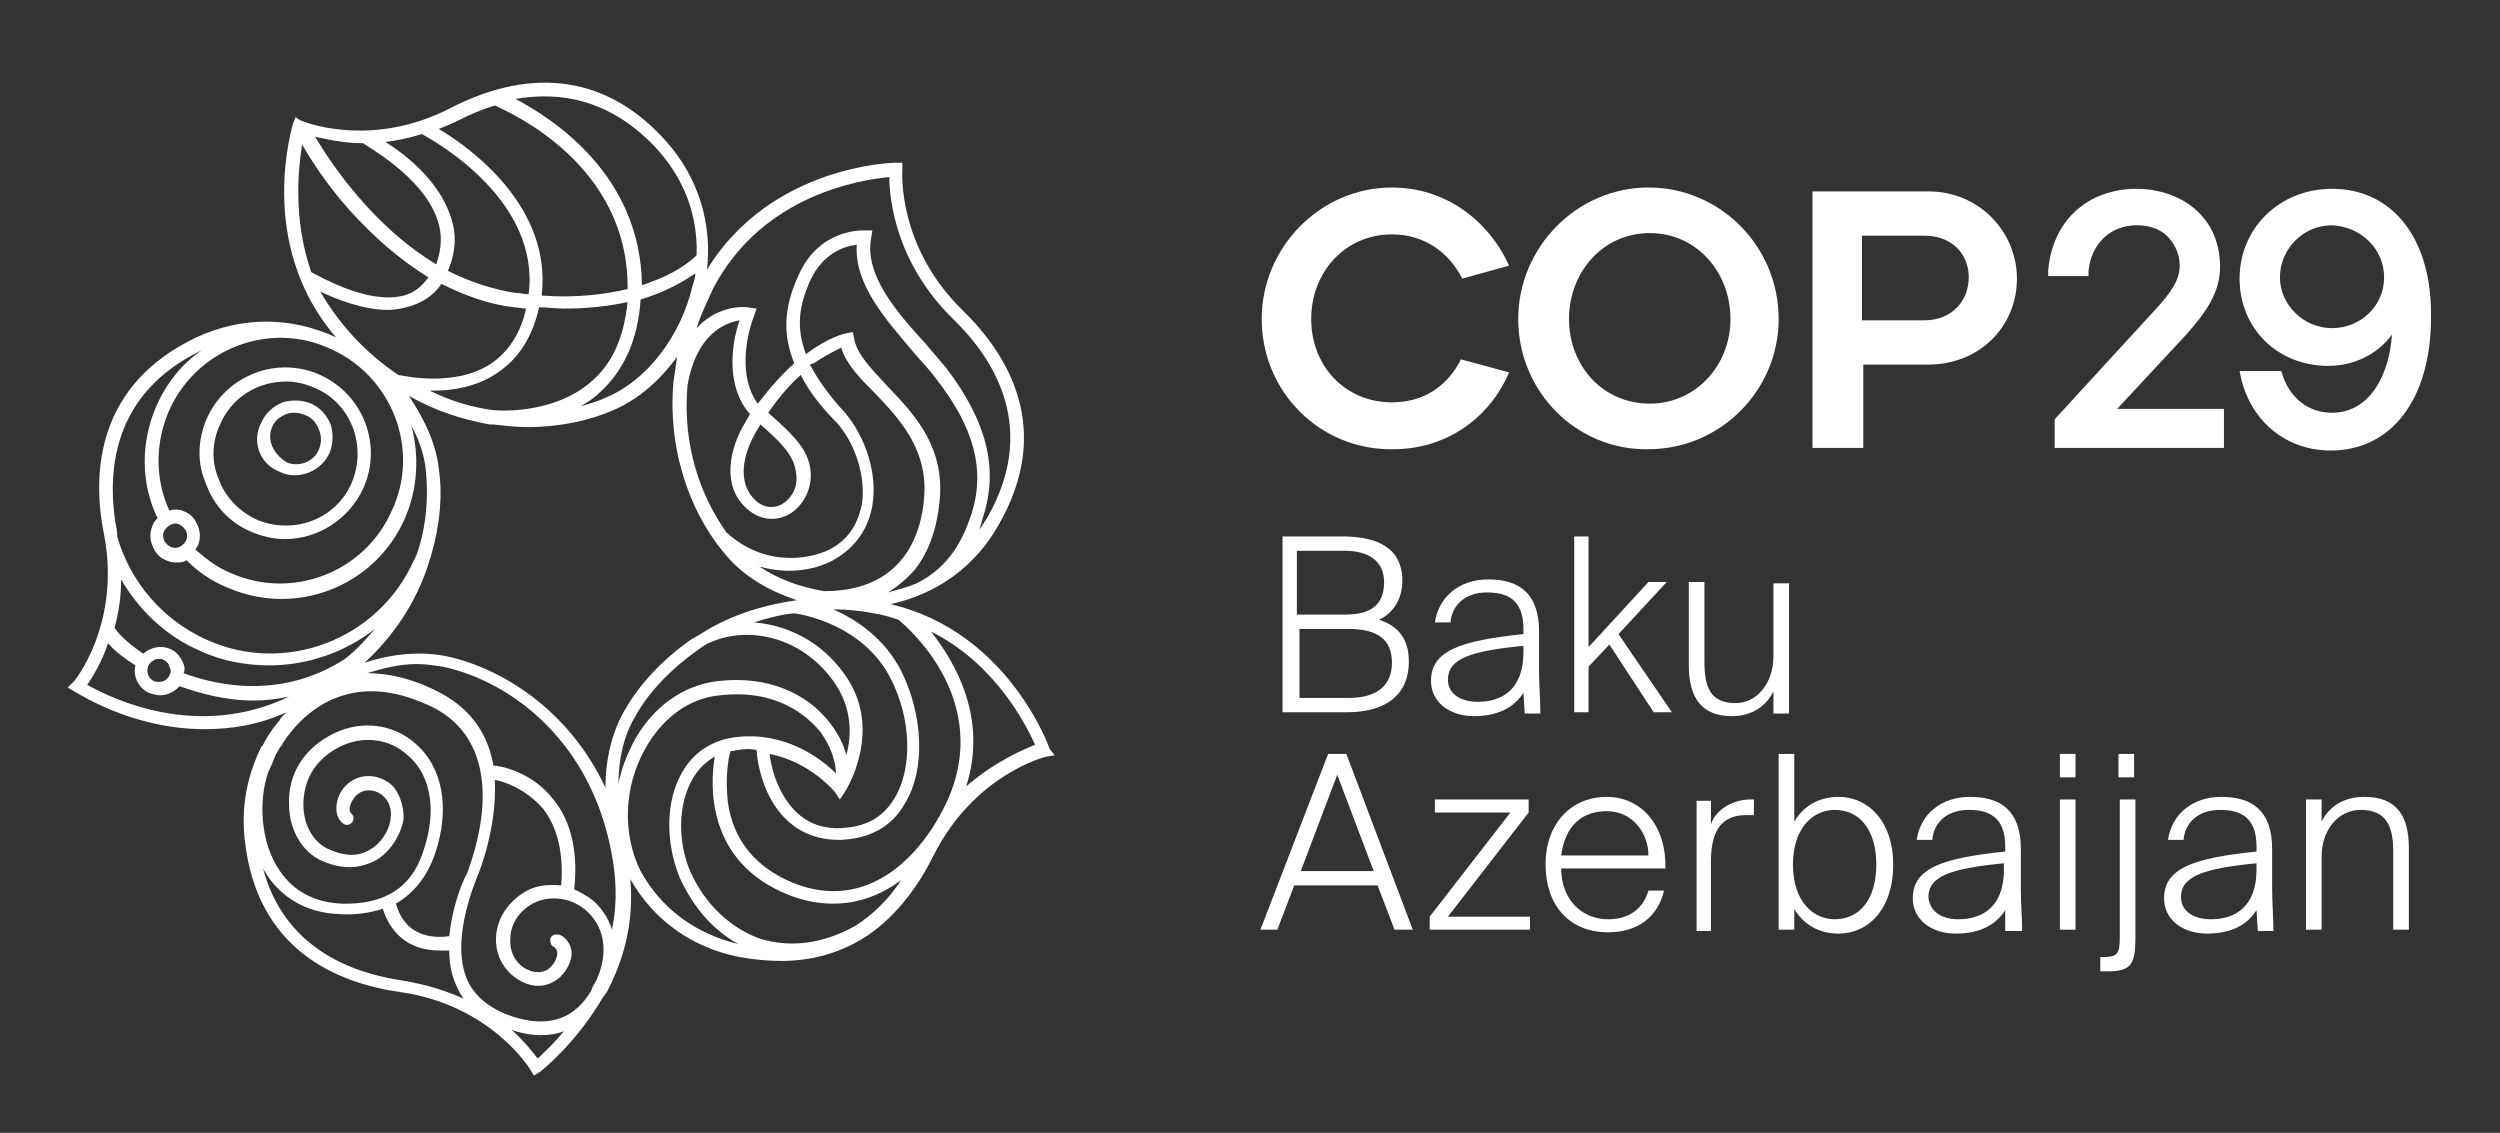 <?xml version="1.0" encoding="utf-8"?>
<!-- Generator: Adobe Illustrator 26.4.1, SVG Export Plug-In . SVG Version: 6.00 Build 0)  -->
<svg version="1.1" id="Calque_1" xmlns="http://www.w3.org/2000/svg" xmlns:xlink="http://www.w3.org/1999/xlink" x="0px" y="0px"
	 viewBox="0 0 192 87" style="enable-background:new 0 0 192 87;" xml:space="preserve">
<rect x="0" y="0" width="192" height="87" fill="#333333" stroke="none"/>
<style type="text/css">
	.st0{fill:#FFFFFF;}
</style>
<g>
	<g>
		<path class="st0" d="M96.9,24.5c0-5.5,4.5-10.1,10-10.1c4.1,0,7.4,2.5,9,6l-3.6,1c-1-2-2.9-3.4-5.4-3.4c-3.6,0-6.2,2.9-6.2,6.5
			c0,3.6,2.6,6.4,6.2,6.4c2.5,0,4.3-1.3,5.3-3.3l3.7,1c-1.5,3.5-4.8,5.9-8.9,5.9C101.4,34.6,96.9,30.1,96.9,24.5"/>
		<path class="st0" d="M132.9,24.5c0-3.6-2.6-6.6-6.2-6.6c-3.6,0-6.2,3-6.2,6.6c0,3.6,2.6,6.5,6.2,6.5
			C130.2,31,132.9,28.1,132.9,24.5 M116.6,24.5c0-5.5,4.5-10.1,10-10.1c5.5,0,10,4.5,10,10.1c0,5.5-4.5,10-10,10
			C121.1,34.6,116.6,30.1,116.6,24.5"/>
		<path class="st0" d="M143,24.6h4.8c2.1,0,3.4-1.5,3.4-3.3c0-1.8-1.3-3.2-3.4-3.2H143V24.6z M139.2,34.4V14.7h8.9
			c3.9,0,6.8,3.1,6.8,6.7c0,3.7-2.9,6.6-6.8,6.6h-5v6.4H139.2z"/>
		<path class="st0" d="M167.9,25.7c1.6-1.8,2.6-3.3,2.6-5.2c0-4.1-3.3-6-6.4-6c-3.8,0-6.5,2.5-6.8,6.3l0,0.4h3.1l0-0.4
			c0.2-2.1,1.7-3.5,3.7-3.5c1,0,1.9,0.3,2.5,1c0.5,0.6,0.8,1.3,0.8,2.1c0,1.2-0.8,2.2-1.8,3.3l-7.8,8.5v2.2h13l0-3h-8.2L167.9,25.7z
			"/>
		<path class="st0" d="M183.1,21.3c0,2.2-1.8,3.9-4,3.9c-2.2,0-4-1.8-4-3.9c0-2.2,1.8-4,4-4C181.3,17.4,183.1,19.1,183.1,21.3
			 M179.1,14.5c-4,0-7.1,3-7.1,6.9c0,3.8,2.9,6.7,6.8,6.7c2,0,3.8-0.9,4.9-2.4c-0.2,3.1-1.7,6-4.6,6c-2.2,0-3.4-1.6-3.8-2.9
			l-0.1-0.3h-3.2l0.1,0.5c0.8,3.4,3.5,5.6,6.9,5.6c4.7,0,7.7-4,7.7-10.2C186.8,18.4,183.8,14.5,179.1,14.5"/>
		<path class="st0" d="M74.2,60.4c1.7-5.3-0.9-9.6-2.7-11.9c5,2.5,7.3,7.2,8,8.7C78.5,57.6,76.4,58.5,74.2,60.4 M65.7,71.1
			c-2.5,1.4-5,1.7-7.3,1c-2.3-0.8-4.3-2.7-5.4-5.2c-1-2.4-0.9-5.2,0.2-7.1c0.4-0.7,1-1.3,1.7-1.7c-0.4,2.3-0.6,8.1,5.6,10.6
			c1.2,0.5,2.4,0.7,3.5,0.7c2,0,3.7-0.7,5.2-1.8C68.3,69,67.1,70.2,65.7,71.1 M49.2,66.9c-1.4-2.8-1.3-6.4,0.3-9.3
			c1.3-2.4,3.4-4,5.8-4.2c4.4-0.5,6.7,1.6,7.7,2.8c0.8,1.1,1.2,2.3,1.2,3.2c-1.2-1.2-3.9-3.2-7.6-2.8c-1.8,0.2-3.3,1.1-4.2,2.7
			c-1.3,2.2-1.3,5.4-0.2,8.1c1,2.2,2.5,4,4.5,5.1C53.4,71.7,50.8,69.8,49.2,66.9 M41.3,81.3c-0.4-0.5-1-1.3-2-2.2
			c0.1,0,0.2,0.1,0.3,0.1c0.7,0.2,1.3,0.3,1.9,0.3c0.7,0,1.3-0.1,1.8-0.3C42.5,80.2,41.7,80.9,41.3,81.3 M20.2,66.7
			c0.1,0.2,0.2,0.3,0.3,0.5c1.2,1.8,3.1,2.9,5.5,3c1.3,0.1,2.4-0.1,3.4-0.4c0.3,0.9,1.2,3.2,4.4,3.2c0.2,0,0.4,0,0.7,0
			c0,1,0.2,2.1,0.7,3c0.1,0.3,0.3,0.5,0.4,0.7c-1.3-0.6-2.9-1.1-4.7-1.4C26.8,74.7,21.8,72.7,20.2,66.7 M6.7,52.6
			c0.4-0.6,1.1-1.7,1.6-3.2c0.5,0.6,1.3,1.2,2.1,1.7c-0.2,0.8,0.2,1.7,1,2.1c0.3,0.1,0.6,0.2,0.9,0.2c0.6,0,1.1-0.3,1.5-0.7
			c1.4,0.5,3.4,1.1,5.7,1.1c0.9,0,1.7-0.1,2.7-0.3C15.1,56.9,8.5,53.6,6.7,52.6 M15.5,26.9c-1.5,1-2.7,2.5-3.5,4.3
			c-1.2,2.8-1.2,5.9,0.1,8.6c-0.2,0.2-0.3,0.3-0.4,0.6c-0.2,0.5-0.2,1,0,1.5c0.2,0.5,0.5,0.9,1,1.1c0.2,0.1,0.5,0.2,0.8,0.2
			c0.2,0,0.5,0,0.7-0.1c0,0,0.1,0,0.1-0.1c0.9,0.9,1.9,1.6,3.1,2.1c1.4,0.6,2.8,0.9,4.2,0.9c4,0,7.8-2.3,9.5-6.2
			c1-2.3,1.1-4.8,0.5-7.1c0.6,1.1,1,2.3,1.1,3.4c0.2,1.9,0.1,4.2-0.7,6.5c-0.1,0.1-0.1,0.3-0.2,0.4c-2.7,6.1-9.9,8.9-16,6.1
			c-3.3-1.5-5.8-4.4-6.8-7.9C9,41.1,9,41,9,40.9C8.1,36.3,8.6,30.2,15.5,26.9 M23.2,11.1c0.7,1.2,1.9,3.1,3.7,5.1
			c1.9,2.1,3.9,3.8,6,5.1c-0.5,0.7-1.1,1.2-1.9,1.4c-2.7,0.7-6.3-1.4-7.1-1.8C22.5,16.8,22.9,13,23.2,11.1 M35.3,9.2
			C36.1,8.8,37,8.4,38,8.1c1.3,0.6,10.3,4.6,10.2,14.1c-1.7,0.4-3.9,0.7-6.6,0.5c0.8-6.8-5.4-11.3-7.9-12.8
			C34.2,9.7,34.7,9.5,35.3,9.2 M50.6,11.6c2,2.3,3,5,2.9,8c-0.3,0.3-1.3,1.2-3.1,1.9c-0.3,0.1-0.7,0.3-1.1,0.4
			c-0.1-8.4-6.7-12.7-9.7-14.3C43,7,47,7.6,50.6,11.6 M68.3,13.6c0,1.7,0.5,6.6,4.9,10.9c3.3,3.2,6.5,8.5,2.6,15.3
			c-0.2,0.3-0.4,0.6-0.6,0.9c0.1-0.3,0.2-0.6,0.3-1c1.2-3.7,0.3-7.3-2.8-11.4c-0.5-0.6-1.1-1.3-1.7-2c-2.2-2.4-4.6-5.2-4.1-8
			l0.1-0.6l-0.6,0c-0.1,0-3.5-0.2-5.1,3.5c-1.1,2.4-1.2,4.5-0.3,6.7c-0.9,0.8-1.8,1.8-2.8,3.1c-1.5-2-0.9-5.2-0.3-6.7l0.2-0.6
			l-0.7-0.1c-1-0.1-2.6,0.2-3.9,1.6c0.3-1,0.8-2,1.3-3.1C58.6,14.9,66.2,13.8,68.3,13.6 M64.1,60.8l0.4,0.6l0.4-0.6
			c0,0,3.1-4.8-0.1-9.1c-1.8-2.5-4.4-3.7-6.9-3.9c1-0.3,2-0.6,3.1-0.7c0.7,0.1,5.3,0.9,7.4,5c1.6,3.1,1.7,6.9,0.3,9.2
			c-0.9,1.5-2.2,2.2-4.1,2.3c-2.2,0.1-3.7-1-4.7-3c-0.5-1-0.7-2-0.8-2.7C62.2,58.5,64.1,60.8,64.1,60.8 M48.8,55
			c1.1-2,3-3.9,5.4-5.5c2.9-1.5,7.2-0.8,9.8,2.8c1.5,2.1,1.4,4.2,1,5.7c-0.2-0.8-0.6-1.6-1.2-2.4c-1.9-2.5-5-3.7-8.6-3.3
			c-2.8,0.3-5.2,2.1-6.6,4.8c-0.5,1-0.9,2-1.1,3.1C47.5,58.3,47.9,56.5,48.8,55 M62.8,27.7c0.8-0.5,1.4-0.8,1.8-1
			c0.4,1.3,1.5,2.4,2.6,3.5c1.8,1.9,3.9,4.1,3.8,7.6c-0.1,2.3-1,7.6-7.7,7.6c-1.8-0.3-3.5-0.9-5-1.9c2.4,0.7,4.6,0.2,5.9-0.6
			c1.5-0.9,2.5-2.3,2.8-4.1c0.4-2.4-0.5-5.2-2.1-7.1c-1.3-1.4-2.1-2.6-2.7-3.7C62.5,27.9,62.7,27.8,62.8,27.7 M62.2,21.6
			c1-2.2,2.7-2.7,3.6-2.8c-0.2,3.1,2.3,5.8,4.4,8.3c0.6,0.7,1.2,1.3,1.7,2c2.9,3.7,3.8,7,2.7,10.4c-0.6,1.8-1.6,4-4.2,5.3
			c-0.7,0.3-1.5,0.5-2.2,0.7c0.8-0.5,1.5-1.1,2.1-1.8c1.4-1.8,1.8-4.1,1.9-5.7c0.2-4-2.2-6.4-4.1-8.4c-1.2-1.3-2.3-2.4-2.5-3.6
			l-0.1-0.5l-0.5,0.1c-0.1,0-1.4,0.3-3.1,1.6C61.1,25.1,61.4,23.4,62.2,21.6 M58.1,33.1c0.1-0.2,0.2-0.3,0.3-0.5
			c1.5,1.3,2.5,2.3,2.7,3.5c0.3,1.4-0.4,2.2-1,2.6c-0.5,0.3-1.3,0.4-2-0.2C56.5,37.1,57.1,34.8,58.1,33.1 M57.6,31.8
			c-0.1,0.2-0.3,0.5-0.4,0.7c-1.2,2-1.8,4.9,0.2,6.6c0.9,0.8,2.1,1,3.2,0.4c1.2-0.7,1.9-2.2,1.6-3.7c-0.3-1.5-1.5-2.6-3.2-4.1
			c0.9-1.3,1.7-2.2,2.5-2.9c0.6,1.2,1.5,2.4,2.8,3.7c1.4,1.6,2.2,4.1,1.9,6.2c-0.2,1-0.7,2.5-2.3,3.4c-1.2,0.7-4.9,1.7-8.1-1.2
			c-2-2.8-3.4-6.7-3-11.3c0.7-4,2.9-4.8,4-5C56.1,26.6,55.8,29.8,57.6,31.8 M33.9,21.8c1.8,0.9,3.7,1.6,5.6,1.8
			c0.3,0,0.6,0.1,0.9,0.1c-0.4,1.9-1.4,3.4-2.8,4.3c-2.7,1.7-6.4,0.9-7,0.8c-1.2-0.8-2.4-1.8-3.5-3c-1-1.1-1.8-2.2-2.5-3.4
			c1.3,0.6,3.3,1.4,5.2,1.4c0.5,0,1-0.1,1.4-0.2C32.4,23.3,33.3,22.7,33.9,21.8 M33.6,16.9c0.4,1.1,0.3,2.3-0.1,3.4
			c-4.8-2.9-8-7.6-9.3-9.8c0.9,0.2,2.2,0.5,3.7,0.5l0,0C27.9,11.1,32.5,13.5,33.6,16.9 M40.6,22.6c-0.3,0-0.6-0.1-1-0.1
			c-1.9-0.3-3.6-0.9-5.2-1.7c0.6-1.4,0.7-2.8,0.2-4.2c-0.9-2.7-3.4-4.7-5-5.7c0.9-0.1,1.8-0.3,2.8-0.6C33.7,11,41.5,15.5,40.6,22.6
			 M45.3,29.4c-2.6,2.2-6.3,2.2-7.4,2.1c-1.6-0.2-3.3-0.7-4.9-1.5c0.1,0,0.2,0,0.3,0c1.5,0,3.3-0.3,4.8-1.3c1.7-1.1,2.8-2.8,3.3-5.1
			c0.6,0,1.3,0.1,1.9,0.1c1.9,0,3.5-0.2,4.9-0.5C47.9,26,47,28,45.3,29.4 M53.4,21c0,0.3-0.1,0.6-0.2,0.9c-0.9,3.9-3.5,7.3-6.6,8.6
			c-0.6,0.3-1.3,0.5-2,0.7c0.5-0.3,1-0.6,1.4-1c1.9-1.7,3-4.1,3.2-7.2C51.2,22.4,52.5,21.6,53.4,21 M15.2,40.4
			c-0.2-0.5-0.5-0.9-1-1.1c-0.4-0.2-0.8-0.2-1.2-0.1c-1.1-2.4-1.1-5.2,0-7.7c2.1-4.7,7.7-6.9,12.4-4.7c4.7,2.1,6.9,7.7,4.7,12.4
			C28,44,22.4,46.1,17.7,44c-1-0.4-1.9-1.1-2.7-1.8c0.1-0.1,0.1-0.2,0.2-0.3C15.4,41.4,15.4,40.9,15.2,40.4 M12.6,40.8
			c0.1-0.2,0.3-0.4,0.5-0.5c0.1,0,0.2-0.1,0.3-0.1c0.1,0,0.2,0,0.4,0.1c0.2,0.1,0.4,0.3,0.5,0.5s0.1,0.5,0,0.7h0
			c-0.1,0.2-0.3,0.4-0.5,0.5c-0.2,0.1-0.5,0.1-0.7,0c-0.2-0.1-0.4-0.3-0.5-0.5C12.5,41.2,12.5,41,12.6,40.8 M34.3,50.4
			c-2-0.4-4.2-0.2-6.3,0.5c2.6-2.4,4.2-5.2,5-7.9c0-0.1,0.1-0.2,0.1-0.3l0,0c0.7-2.4,0.9-4.7,0.6-6.7c-0.2-1.9-1.1-3.8-2.3-5.6
			c2.1,1.2,4.1,1.8,6.2,2.2l0,0c0,0,0.1,0,0.3,0c0.9,0.1,1.7,0.2,2.6,0.2c2.5,0,4.8-0.5,6.6-1.3c1.9-0.8,3.6-2.3,4.9-4.1
			c-0.1,0.7-0.2,1.4-0.3,2.1c0,0,0,0.1,0,0.1l0,0c-0.4,5.5,1.6,10.3,4.2,13.2c1.3,1.5,3.2,2.6,5.3,3.3c-2.9,0.4-5.4,1.3-7.4,2.6
			c-0.2,0.1-0.5,0.3-0.7,0.4l0,0c-2.3,1.6-4,3.5-5.1,5.4c-1,1.7-1.5,3.8-1.5,6C43.7,54.5,38.5,51.3,34.3,50.4 M13,51.9
			c-0.2,0.4-0.7,0.6-1.2,0.4c-0.4-0.2-0.6-0.7-0.4-1.2c0.2-0.3,0.5-0.5,0.8-0.5c0.1,0,0.3,0,0.4,0.1c0.2,0.1,0.4,0.3,0.4,0.5
			C13.2,51.5,13.1,51.7,13,51.9 M14.1,51c-0.2-0.5-0.5-0.9-0.9-1.1c-0.8-0.4-1.6-0.2-2.2,0.3c-1.5-1-2.1-1.8-2.2-2
			c0.3-1.1,0.5-2.3,0.5-3.7c1.4,2.4,3.5,4.4,6.1,5.5c1.7,0.8,3.6,1.1,5.3,1.1c2.9,0,5.8-1,8.1-2.8c-0.7,0.8-1.4,1.6-2.3,2.3l0,0
			c-4.8,3.1-9.7,2.1-12.4,1.1C14.2,51.5,14.2,51.2,14.1,51 M34.5,71.9c-1.5,0.2-2.7-0.2-3.4-1.1c-0.5-0.6-0.6-1.2-0.7-1.4
			c1.4-0.8,2.4-2.1,3-3.8c1.2-3.5,0.6-6.7-1.5-8.5c-1.7-1.5-4.1-1.8-6.2-0.8c-2.3,1.1-3.6,3.1-3.5,5.5c0,2,1.1,3.7,2.5,4.3
			c2,0.9,3.4,0.4,4.3-0.1c1.2-0.8,1.9-2.2,2-3.2c0-0.9-0.3-1.8-0.8-2.4c-0.5-0.5-1.2-0.8-1.9-0.8c-1,0-1.9,0.6-2.3,1.6
			c-0.3,0.8-0.2,1.6,0.3,2c0.2,0.2,0.5,0.2,0.7,0c0.2-0.2,0.2-0.5,0-0.7c-0.2-0.2-0.2-0.5,0-0.9c0.2-0.4,0.6-0.9,1.3-0.9
			c0.5,0,0.9,0.2,1.2,0.5c0.4,0.4,0.6,1,0.5,1.6c0,0.6-0.5,1.8-1.5,2.4c-0.9,0.6-2,0.6-3.3,0c-1.1-0.5-1.9-1.8-1.9-3.4
			c0-0.9,0.2-3.2,2.9-4.5c1.7-0.8,3.7-0.6,5.1,0.7c0.9,0.7,2.7,3,1.2,7.4c-0.9,2.8-3,4.1-6.3,4c-2-0.1-3.6-0.9-4.7-2.5
			c-1.6-2.3-1.6-5.6-0.9-7.6c0.2-0.4,0.4-0.9,0.6-1.4c0.1-0.1,0.1-0.2,0.2-0.3c0-0.1,0.1-0.1,0.1-0.2c0.1-0.1,0.2-0.2,0.2-0.3
			c0.9-1.4,2.3-2.8,4.1-3.5c2.3-0.9,4.8-0.6,7.6,0.8c6.3,3.4,2.6,12.2,2.5,12.6C35.3,68.1,34.7,70,34.5,71.9 M45.4,76.1
			c-1.2,2-3,2.8-5.6,2.1c-1.8-0.5-3.1-1.4-3.8-2.7c-1.3-2.6-0.1-6.3,0.7-8.3c0.1-0.2,1.5-3.7,1.3-7.3c0.7,0.1,2.4,0.7,3.7,2.2
			c1.1,1.4,1.6,3.4,1.4,5.9c-1-0.1-2,0-2.8,0.5c-1.3,0.8-2.1,2-2.2,3.4c-0.1,1.3,0.5,2.5,1.5,3.2c1,0.7,2,0.8,2.9,0.3
			c0.8-0.4,1.4-1.4,1.4-2.2c0-0.6-0.4-1.2-0.9-1.4c-0.3-0.1-0.6,0-0.7,0.2c-0.1,0.3,0,0.6,0.2,0.7c0.2,0.1,0.3,0.3,0.3,0.5
			c0,0.4-0.3,1-0.8,1.3c-0.4,0.2-1,0.3-1.8-0.2c-0.7-0.5-1.1-1.3-1-2.3c0-0.6,0.3-1.8,1.7-2.6c1.3-0.7,3.1-0.5,4.3,0.7
			c1.3,1.3,1.5,3.2,0.6,5.2C45.6,75.6,45.5,75.8,45.4,76.1 M47,71.4c-0.3-1-0.9-1.7-1.2-2c-0.5-0.5-1.1-0.8-1.7-1.1
			c0.3-2.8-0.2-5.2-1.6-6.9c-1.7-2.2-4.2-2.6-4.6-2.6c-0.4-2.2-1.5-4.2-4.1-5.6c-1.9-1-3.8-1.5-5.6-1.5c1.3-0.4,2.5-0.7,3.8-0.7
			c0.7,0,1.3,0.1,2,0.2c5.2,1.1,11.7,5.8,13.1,15.1C47.4,68.3,47.3,69.9,47,71.4 M72.8,61.4c-2,4.4-6.2,8.7-11.9,6.4
			c-2.9-1.2-4.6-3.3-5-6.2c-0.2-1.7,0-3.3,0.2-3.9c0.2,0,0.4-0.1,0.6-0.1c0.5-0.1,1-0.1,1.4,0c0.2,2.7,1.8,6.9,6.3,6.9
			c0.1,0,0.2,0,0.2,0c2.2-0.1,3.9-1,4.9-2.8c1.6-2.6,1.4-6.8-0.3-10.2c-1.3-2.5-3.4-3.9-5.2-4.7c1,0,2.1,0.1,3.1,0.3
			c0.7,0.1,1.3,0.3,1.9,0.5C70,48.4,76.1,53.9,72.8,61.4 M80.6,57.5c0-0.1-3.2-9-12.2-11.1c3.6-0.8,6.5-2.9,8.3-6.1
			c4.2-7.3,0.8-13-2.8-16.5c-5-4.9-4.6-10.6-4.6-10.7l0-0.6l-0.6,0c-0.1,0-9.5,0.2-14.4,8.2c0.4-3.6-0.7-7.1-3.1-9.8
			c-4.4-5-10.2-5.9-16.6-2.6c-6.2,3.2-11.5,1-11.6,0.9L22.7,9l-0.2,0.5c0,0.1-2.9,9.2,3.3,16.4c-3.5-1.6-7.2-1.6-10.7,0
			C7.5,29.5,7,36.2,8,41.1c1.3,6.8-2.3,11.3-2.4,11.3l-0.4,0.4l0.5,0.3c0.1,0,4.3,2.9,10,2.9c2,0,4.1-0.3,6.3-1.3
			c-0.1,0.1-0.2,0.2-0.3,0.3c-0.1,0.1-0.2,0.2-0.2,0.3c0,0-0.1,0.1-0.1,0.1c-0.5,0.6-0.9,1.2-1.2,1.8c0,0,0,0.1-0.1,0.1c0,0,0,0,0,0
			c-1.1,2.2-1.6,4.6-1.3,7.2c0.9,8.4,7,11,12,11.7c6.9,1,9.9,5.9,9.9,5.9l0.3,0.5l0.5-0.3c0,0,2.7-2.1,4.8-5.7
			c0.1-0.1,0.2-0.3,0.3-0.4c0.1-0.2,0.2-0.4,0.3-0.6c1.1-2.3,1.8-5,1.5-8.2c0,0,0,0.1,0,0.1l0,0c1.8,3.2,4.8,5.3,8.4,6
			c1.1,0.2,2.2,0.3,3.2,0.3c2.7,0,4.9-0.8,6.7-2c0,0,0,0,0,0l0,0c2.3-1.6,3.9-3.9,5-6.1c3.1-6.2,8.6-7.6,8.7-7.6l0.6-0.1L80.6,57.5z
			"/>
		<path class="st0" d="M16.9,32.6c0.9-2.1,2.9-3.3,5.1-3.3c0.8,0,1.5,0.2,2.2,0.5c2.8,1.2,4,4.5,2.8,7.3c-1.2,2.8-4.5,4-7.3,2.8
			c-1.3-0.6-2.4-1.7-2.9-3.1C16.2,35.4,16.3,33.9,16.9,32.6 M19.2,40.8c0.9,0.4,1.8,0.6,2.7,0.6c2.5,0,4.9-1.5,6-3.9v0
			c1.5-3.3,0-7.2-3.3-8.7c-3.3-1.5-7.2,0-8.7,3.3c-0.7,1.6-0.8,3.4-0.1,5C16.4,38.8,17.6,40.1,19.2,40.8"/>
		<path class="st0" d="M20.9,32.8c0.2-0.5,0.6-0.8,1.1-1c0.2-0.1,0.5-0.1,0.7-0.1c0.3,0,0.5,0.1,0.8,0.2c0.5,0.2,0.8,0.6,1,1.1
			c0.2,0.5,0.2,1,0,1.5c-0.4,1-1.6,1.4-2.5,1C20.9,34.8,20.5,33.7,20.9,32.8 M21.4,36.2c0.4,0.2,0.8,0.3,1.2,0.3
			c1.1,0,2.2-0.6,2.7-1.7c0.3-0.7,0.3-1.5,0.1-2.2c-0.3-0.7-0.8-1.3-1.5-1.6c-0.7-0.3-1.5-0.3-2.2-0.1c-0.7,0.3-1.3,0.8-1.6,1.5
			C19.3,33.8,19.9,35.6,21.4,36.2"/>
		<path class="st0" d="M99.7,53.6h3.9c2.2,0,3.3-1,3.3-2.7c0-1.8-1.1-2.6-3.4-2.6h-3.7V53.6z M99.7,47.2h3.6c1.8,0,3-0.6,3-2.5
			c0-1.6-1.2-2.4-3-2.4h-3.7V47.2z M98.5,41.2h4.6c2.4,0,4.6,0.7,4.6,3.4c0,1.4-0.7,2.5-1.8,3c1.6,0.5,2.3,1.6,2.3,3.2
			c0,2.8-2.1,3.9-4.7,3.9h-5V41.2z"/>
		<path class="st0" d="M113.5,53.9c1.9,0,3.5-1,3.5-3.8v-0.5c-4.1,0.4-5.8,1-5.8,2.6C111.2,53.3,112.2,53.9,113.5,53.9 M117,53.2
			c-0.7,1.1-1.9,1.8-3.8,1.8c-1.9,0-3.3-1.1-3.3-2.7c0-2.3,2.2-3.1,7.1-3.6v-0.4c0-2.3-1.3-2.8-2.8-2.8c-1.7,0-2.7,1-2.8,2.3h-1.2
			c0.3-2,1.9-3.3,4.1-3.3c2.3,0,3.9,1,3.9,4c0,1.4,0,2.3,0,3.1c0,1.1,0.1,2.1,0.1,3.2h-1.2L117,53.2z"/>
	</g>
	<polygon class="st0" points="122,41.2 122,49.7 126.6,44.7 128,44.7 124.3,48.7 128.4,54.7 127,54.7 123.6,49.5 122,51.2 122,54.7 
		120.9,54.7 120.9,41.2 	"/>
	<g>
		<path class="st0" d="M136.2,53.1c-0.5,1-1.5,1.9-3.2,1.9c-2.3,0-3.3-1.4-3.3-3.9v-6.4h1.2v6.1c0,1.9,0.4,3.2,2.4,3.2
			c1.6,0,2.9-1.5,2.9-3.6v-5.6h1.2v10h-1.2V53.1z"/>
	</g>
	<path class="st0" d="M99.9,66.9h5.6l-2.8-7.4L99.9,66.9z M102,57.9h1.4l5.1,13.5h-1.4l-1.3-3.4h-6.4l-1.3,3.4h-1.3L102,57.9z"/>
	<polygon class="st0" points="109.8,70.4 116,62.4 110.2,62.4 110.2,61.4 117.4,61.4 117.4,62.4 111.2,70.4 117.5,70.4 117.5,71.4 
		109.8,71.4 	"/>
	<g>
		<path class="st0" d="M119.9,65.7h6.7c0-1.7-1.2-3.4-3.2-3.4C121.5,62.3,120.2,63.4,119.9,65.7 M118.7,66.4c0-3.2,2-5.2,4.7-5.2
			c2.8,0,4.6,2.4,4.5,5.5h-8c0,2.4,1.6,3.9,3.6,3.9c1.6,0,2.7-0.8,3.1-2.2h1.2c-0.5,2.1-2.1,3.2-4.3,3.2
			C120.5,71.6,118.7,69.5,118.7,66.4"/>
		<path class="st0" d="M134.6,62.6c-0.2,0-0.4,0-0.5,0c-2.1,0-2.7,1.5-2.7,3.6v5.3h-1.1v-10h1.1v1.8c0.4-1.2,1.8-1.9,3-1.9
			c0.1,0,0.2,0,0.3,0V62.6z"/>
		<path class="st0" d="M140.9,70.6c1.9,0,3.2-1.5,3.2-4.2c0-2.7-1.3-4.2-3.2-4.2c-1.5,0-3.2,1.2-3.2,4.2
			C137.7,69.4,139.4,70.6,140.9,70.6 M141.2,71.7c-1.5,0-2.7-0.7-3.4-1.9v1.6h-1.2V57.9h1.2v5.2c0.7-1.2,1.9-1.9,3.4-1.9
			c2.3,0,4.2,1.9,4.2,5.2C145.4,69.8,143.5,71.7,141.2,71.7"/>
		<path class="st0" d="M150.4,70.6c1.9,0,3.5-1,3.5-3.8v-0.5c-4.1,0.4-5.8,1-5.8,2.6C148.2,70,149.1,70.6,150.4,70.6 M154,69.9
			c-0.7,1.1-1.9,1.8-3.8,1.8c-1.9,0-3.3-1.1-3.3-2.7c0-2.3,2.2-3.1,7.1-3.6V65c0-2.3-1.3-2.8-2.8-2.8c-1.7,0-2.7,1-2.8,2.3h-1.2
			c0.3-2,1.9-3.3,4.1-3.3c2.3,0,3.9,1,3.9,4c0,1.4,0,2.3,0,3.1c0,1.1,0.1,2.1,0.1,3.2H154L154,69.9z"/>
	</g>
	<path class="st0" d="M158.2,71.4h1.2v-10h-1.2V71.4z M158.2,59.7h1.2v-1.8h-1.2V59.7z"/>
	<g>
		<path class="st0" d="M163.9,59.7h-1.2v-1.8h1.2V59.7z M162.8,61.4h1.2V72c0,2-0.3,2.6-2.1,2.6h-0.6v-1.1h0.2
			c1.2,0,1.3-0.3,1.3-1.6V61.4z"/>
		<path class="st0" d="M169.8,70.6c1.9,0,3.5-1,3.5-3.8v-0.5c-4.1,0.4-5.8,1-5.8,2.6C167.5,70,168.5,70.6,169.8,70.6 M173.3,69.9
			c-0.7,1.1-1.9,1.8-3.8,1.8c-1.9,0-3.3-1.1-3.3-2.7c0-2.3,2.2-3.1,7.1-3.6V65c0-2.3-1.3-2.8-2.8-2.8c-1.7,0-2.7,1-2.8,2.3h-1.2
			c0.3-2,1.9-3.3,4.1-3.3c2.3,0,3.9,1,3.9,4c0,1.4,0,2.3,0,3.1c0,1.1,0.1,2.1,0.1,3.2h-1.2L173.3,69.9z"/>
		<path class="st0" d="M178.3,63.1c0.5-1,1.5-1.9,3.3-1.9c2.4,0,3.4,1.4,3.4,3.9v6.3h-1.2v-6c0-1.9-0.5-3.2-2.5-3.2
			c-1.7,0-3,1.5-3,3.6v5.6h-1.2v-10h1.2V63.1z"/>
	</g>
</g>
</svg>
